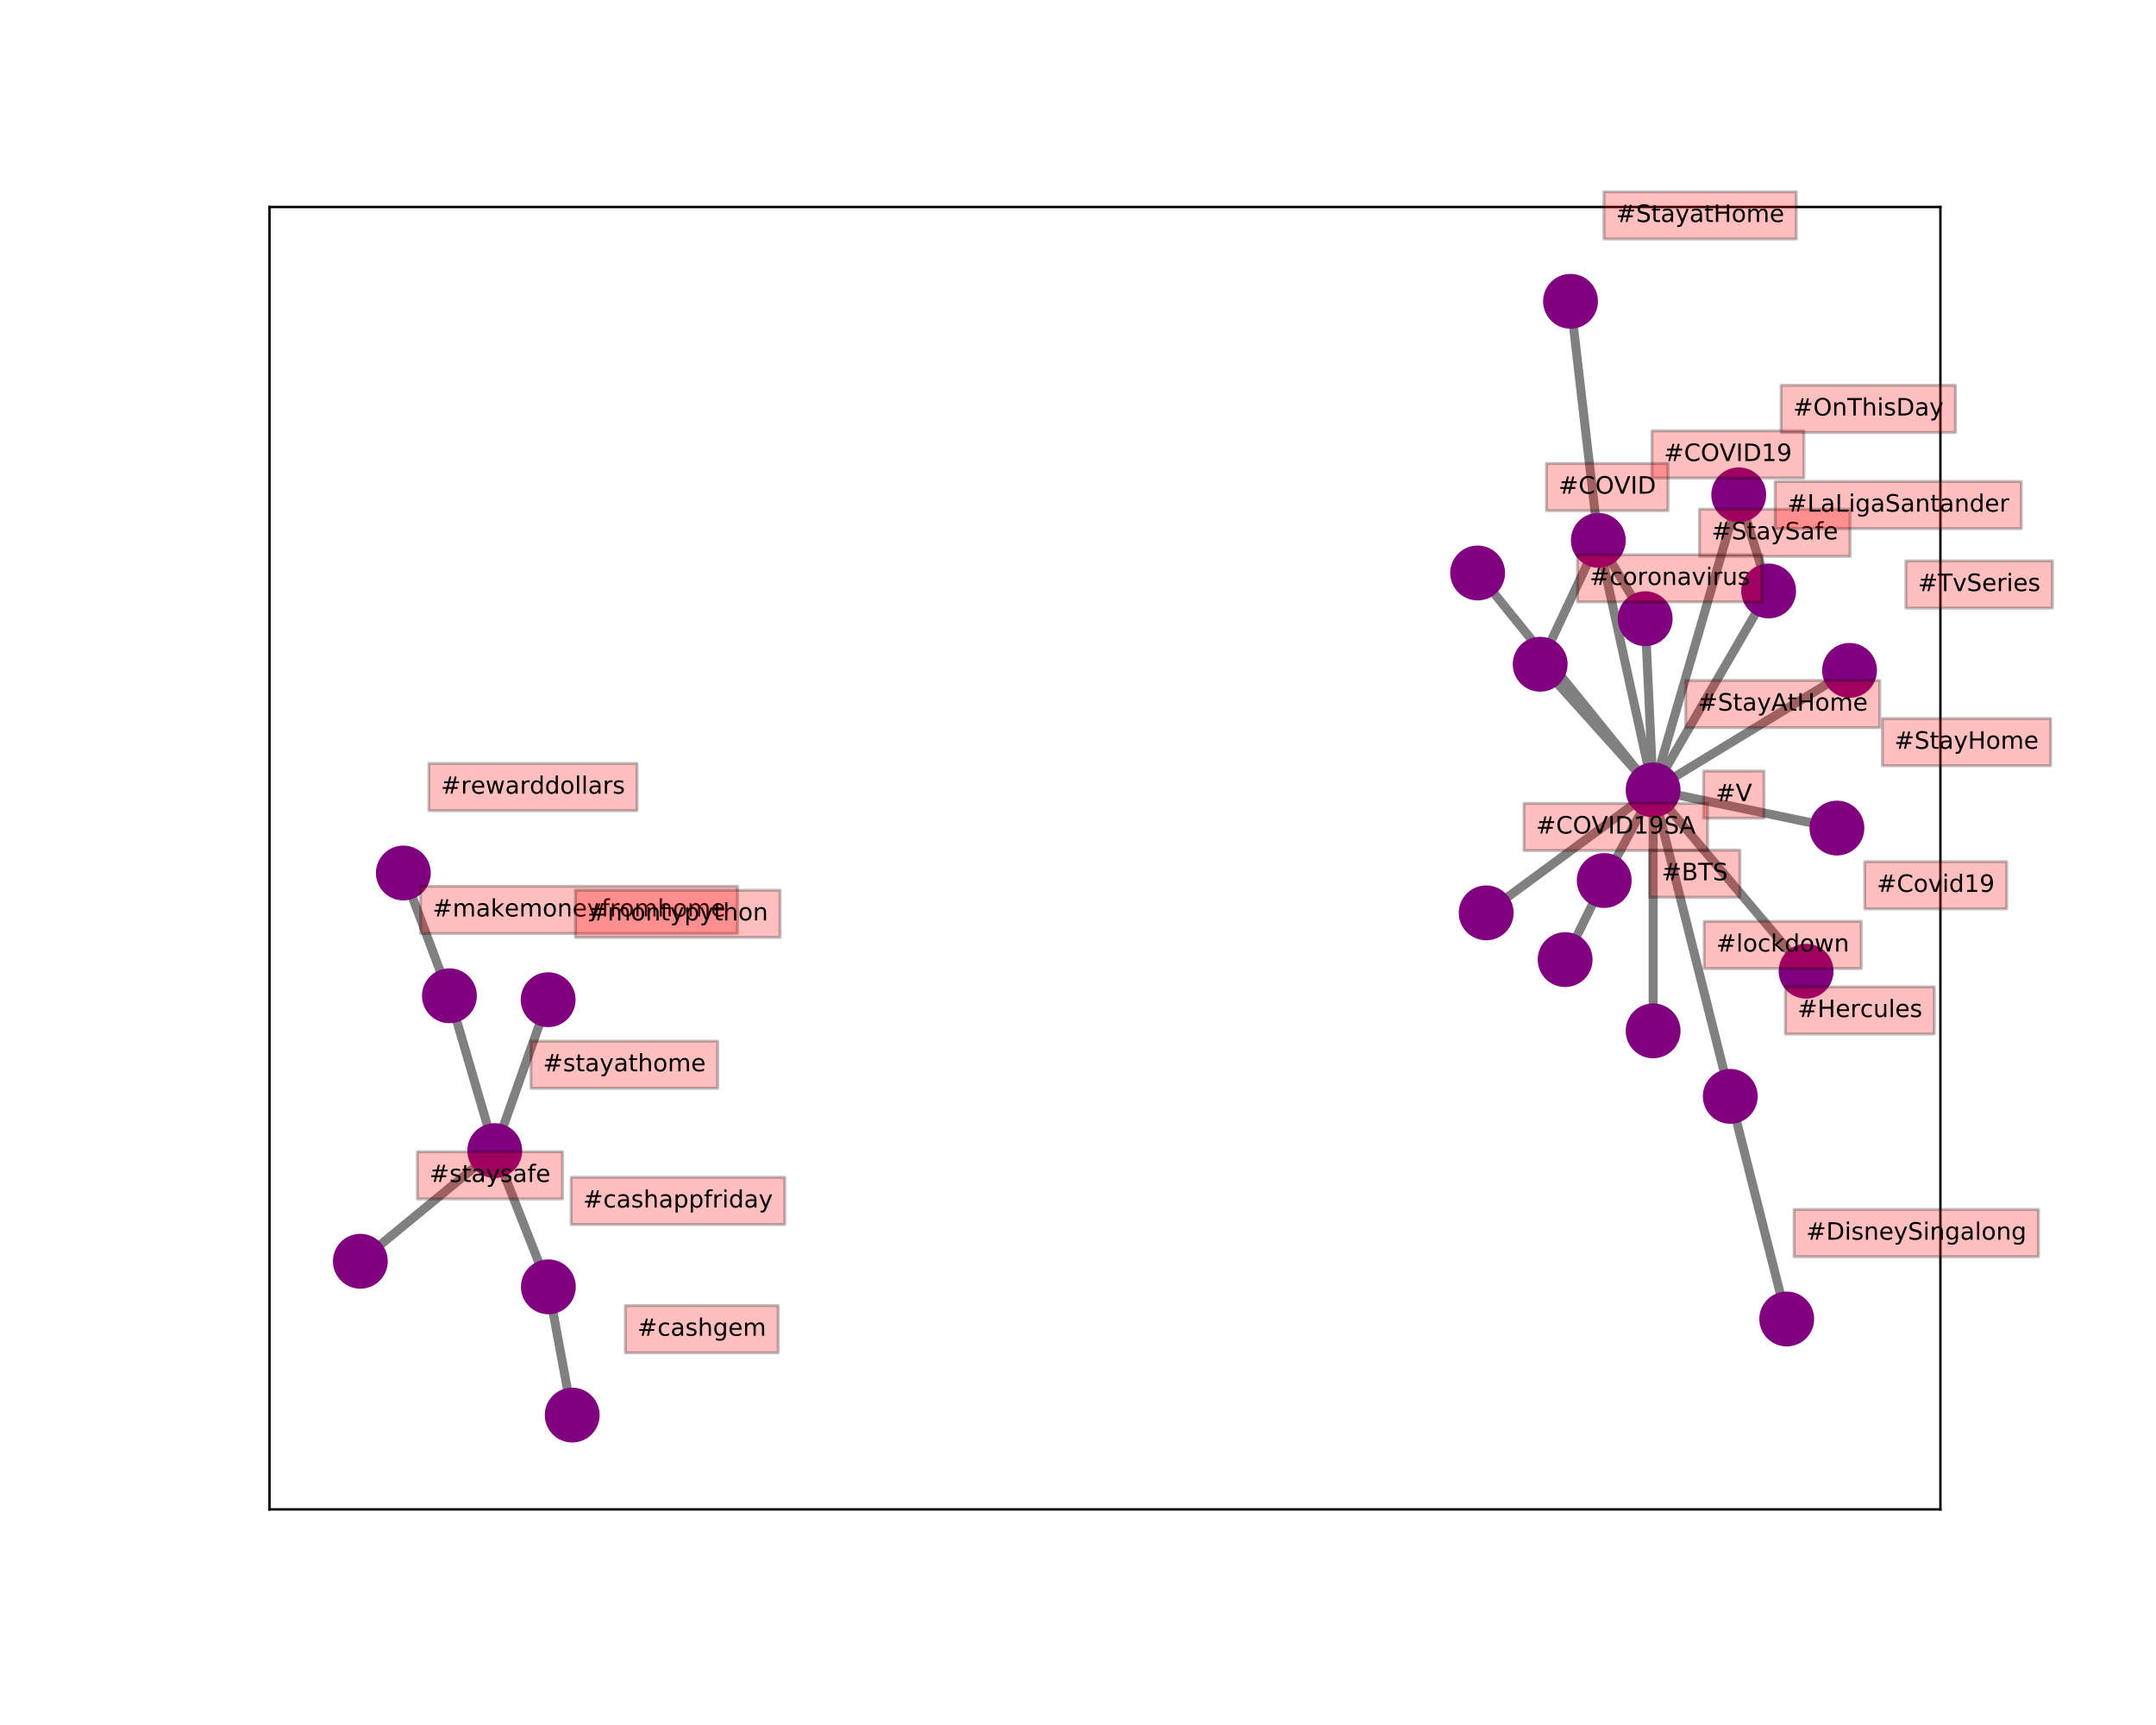 <?xml version="1.0" encoding="utf-8" standalone="no"?>
<!DOCTYPE svg PUBLIC "-//W3C//DTD SVG 1.1//EN"
  "http://www.w3.org/Graphics/SVG/1.1/DTD/svg11.dtd">
<!-- Created with matplotlib (https://matplotlib.org/) -->
<svg height="576pt" version="1.1" viewBox="0 0 720 576" width="720pt" xmlns="http://www.w3.org/2000/svg" xmlns:xlink="http://www.w3.org/1999/xlink">
 <defs>
  <style type="text/css">
*{stroke-linecap:butt;stroke-linejoin:round;}
  </style>
 </defs>
 <g id="figure_1">
  <g id="patch_1">
   <path d="M 0 576 
L 720 576 
L 720 0 
L 0 0 
z
" style="fill:#ffffff;"/>
  </g>
  <g id="axes_1">
   <g id="patch_2">
    <path d="M 90 504 
L 648 504 
L 648 69.12 
L 90 69.12 
z
" style="fill:#ffffff;"/>
   </g>
   <g id="LineCollection_1">
    <path clip-path="url(#p052106c363)" d="M 535.737 294.015 
L 552.064 263.769 
" style="fill:none;stroke:#808080;stroke-width:3;"/>
    <path clip-path="url(#p052106c363)" d="M 535.737 294.015 
L 522.68 320.423 
" style="fill:none;stroke:#808080;stroke-width:3;"/>
    <path clip-path="url(#p052106c363)" d="M 552.064 263.769 
L 533.766 180.427 
" style="fill:none;stroke:#808080;stroke-width:3;"/>
    <path clip-path="url(#p052106c363)" d="M 552.064 263.769 
L 549.41 206.596 
" style="fill:none;stroke:#808080;stroke-width:3;"/>
    <path clip-path="url(#p052106c363)" d="M 552.064 263.769 
L 613.443 276.508 
" style="fill:none;stroke:#808080;stroke-width:3;"/>
    <path clip-path="url(#p052106c363)" d="M 552.064 263.769 
L 590.642 197.333 
" style="fill:none;stroke:#808080;stroke-width:3;"/>
    <path clip-path="url(#p052106c363)" d="M 552.064 263.769 
L 577.831 366.092 
" style="fill:none;stroke:#808080;stroke-width:3;"/>
    <path clip-path="url(#p052106c363)" d="M 552.064 263.769 
L 552.064 344.219 
" style="fill:none;stroke:#808080;stroke-width:3;"/>
    <path clip-path="url(#p052106c363)" d="M 552.064 263.769 
L 514.348 221.803 
" style="fill:none;stroke:#808080;stroke-width:3;"/>
    <path clip-path="url(#p052106c363)" d="M 552.064 263.769 
L 496.317 304.817 
" style="fill:none;stroke:#808080;stroke-width:3;"/>
    <path clip-path="url(#p052106c363)" d="M 552.064 263.769 
L 580.652 165.228 
" style="fill:none;stroke:#808080;stroke-width:3;"/>
    <path clip-path="url(#p052106c363)" d="M 552.064 263.769 
L 603.153 324.298 
" style="fill:none;stroke:#808080;stroke-width:3;"/>
    <path clip-path="url(#p052106c363)" d="M 552.064 263.769 
L 617.661 223.851 
" style="fill:none;stroke:#808080;stroke-width:3;"/>
    <path clip-path="url(#p052106c363)" d="M 552.064 263.769 
L 493.459 191.331 
" style="fill:none;stroke:#808080;stroke-width:3;"/>
    <path clip-path="url(#p052106c363)" d="M 533.766 180.427 
L 549.41 206.596 
" style="fill:none;stroke:#808080;stroke-width:3;"/>
    <path clip-path="url(#p052106c363)" d="M 533.766 180.427 
L 524.483 100.607 
" style="fill:none;stroke:#808080;stroke-width:3;"/>
    <path clip-path="url(#p052106c363)" d="M 533.766 180.427 
L 514.348 221.803 
" style="fill:none;stroke:#808080;stroke-width:3;"/>
    <path clip-path="url(#p052106c363)" d="M 191.086 472.513 
L 183.134 429.689 
" style="fill:none;stroke:#808080;stroke-width:3;"/>
    <path clip-path="url(#p052106c363)" d="M 183.134 429.689 
L 165.224 384.208 
" style="fill:none;stroke:#808080;stroke-width:3;"/>
    <path clip-path="url(#p052106c363)" d="M 165.224 384.208 
L 150.086 332.502 
" style="fill:none;stroke:#808080;stroke-width:3;"/>
    <path clip-path="url(#p052106c363)" d="M 165.224 384.208 
L 183.058 333.818 
" style="fill:none;stroke:#808080;stroke-width:3;"/>
    <path clip-path="url(#p052106c363)" d="M 165.224 384.208 
L 120.339 421.15 
" style="fill:none;stroke:#808080;stroke-width:3;"/>
    <path clip-path="url(#p052106c363)" d="M 150.086 332.502 
L 134.698 291.506 
" style="fill:none;stroke:#808080;stroke-width:3;"/>
    <path clip-path="url(#p052106c363)" d="M 590.642 197.333 
L 580.652 165.228 
" style="fill:none;stroke:#808080;stroke-width:3;"/>
    <path clip-path="url(#p052106c363)" d="M 596.676 440.428 
L 577.831 366.092 
" style="fill:none;stroke:#808080;stroke-width:3;"/>
   </g>
   <g id="matplotlib.axis_1">
    <g id="xtick_1"/>
    <g id="xtick_2"/>
    <g id="xtick_3"/>
    <g id="xtick_4"/>
    <g id="xtick_5"/>
    <g id="xtick_6"/>
    <g id="xtick_7"/>
    <g id="xtick_8"/>
    <g id="xtick_9"/>
   </g>
   <g id="matplotlib.axis_2">
    <g id="ytick_1"/>
    <g id="ytick_2"/>
    <g id="ytick_3"/>
    <g id="ytick_4"/>
    <g id="ytick_5"/>
    <g id="ytick_6"/>
    <g id="ytick_7"/>
   </g>
   <g id="PathCollection_1">
    <defs>
     <path d="M 0 8.66 
C 2.297 8.66 4.5 7.748 6.124 6.124 
C 7.748 4.5 8.66 2.297 8.66 0 
C 8.66 -2.297 7.748 -4.5 6.124 -6.124 
C 4.5 -7.748 2.297 -8.66 0 -8.66 
C -2.297 -8.66 -4.5 -7.748 -6.124 -6.124 
C -7.748 -4.5 -8.66 -2.297 -8.66 0 
C -8.66 2.297 -7.748 4.5 -6.124 6.124 
C -4.5 7.748 -2.297 8.66 0 8.66 
z
" id="m325b9e2955" style="stroke:#800080;"/>
    </defs>
    <g clip-path="url(#p052106c363)">
     <use style="fill:#800080;stroke:#800080;" x="535.737" xlink:href="#m325b9e2955" y="294.015"/>
     <use style="fill:#800080;stroke:#800080;" x="552.064" xlink:href="#m325b9e2955" y="263.769"/>
     <use style="fill:#800080;stroke:#800080;" x="522.68" xlink:href="#m325b9e2955" y="320.423"/>
     <use style="fill:#800080;stroke:#800080;" x="533.766" xlink:href="#m325b9e2955" y="180.427"/>
     <use style="fill:#800080;stroke:#800080;" x="191.086" xlink:href="#m325b9e2955" y="472.513"/>
     <use style="fill:#800080;stroke:#800080;" x="183.134" xlink:href="#m325b9e2955" y="429.689"/>
     <use style="fill:#800080;stroke:#800080;" x="165.224" xlink:href="#m325b9e2955" y="384.208"/>
     <use style="fill:#800080;stroke:#800080;" x="150.086" xlink:href="#m325b9e2955" y="332.502"/>
     <use style="fill:#800080;stroke:#800080;" x="134.698" xlink:href="#m325b9e2955" y="291.506"/>
     <use style="fill:#800080;stroke:#800080;" x="549.41" xlink:href="#m325b9e2955" y="206.596"/>
     <use style="fill:#800080;stroke:#800080;" x="613.443" xlink:href="#m325b9e2955" y="276.508"/>
     <use style="fill:#800080;stroke:#800080;" x="590.642" xlink:href="#m325b9e2955" y="197.333"/>
     <use style="fill:#800080;stroke:#800080;" x="524.483" xlink:href="#m325b9e2955" y="100.607"/>
     <use style="fill:#800080;stroke:#800080;" x="596.676" xlink:href="#m325b9e2955" y="440.428"/>
     <use style="fill:#800080;stroke:#800080;" x="577.831" xlink:href="#m325b9e2955" y="366.092"/>
     <use style="fill:#800080;stroke:#800080;" x="552.064" xlink:href="#m325b9e2955" y="344.219"/>
     <use style="fill:#800080;stroke:#800080;" x="580.652" xlink:href="#m325b9e2955" y="165.228"/>
     <use style="fill:#800080;stroke:#800080;" x="183.058" xlink:href="#m325b9e2955" y="333.818"/>
     <use style="fill:#800080;stroke:#800080;" x="514.348" xlink:href="#m325b9e2955" y="221.803"/>
     <use style="fill:#800080;stroke:#800080;" x="496.317" xlink:href="#m325b9e2955" y="304.817"/>
     <use style="fill:#800080;stroke:#800080;" x="120.339" xlink:href="#m325b9e2955" y="421.15"/>
     <use style="fill:#800080;stroke:#800080;" x="603.153" xlink:href="#m325b9e2955" y="324.298"/>
     <use style="fill:#800080;stroke:#800080;" x="617.661" xlink:href="#m325b9e2955" y="223.851"/>
     <use style="fill:#800080;stroke:#800080;" x="493.459" xlink:href="#m325b9e2955" y="191.331"/>
    </g>
   </g>
   <g id="patch_3">
    <path d="M 90 504 
L 90 69.12 
" style="fill:none;stroke:#000000;stroke-linecap:square;stroke-linejoin:miter;stroke-width:0.8;"/>
   </g>
   <g id="patch_4">
    <path d="M 648 504 
L 648 69.12 
" style="fill:none;stroke:#000000;stroke-linecap:square;stroke-linejoin:miter;stroke-width:0.8;"/>
   </g>
   <g id="patch_5">
    <path d="M 90 504 
L 648 504 
" style="fill:none;stroke:#000000;stroke-linecap:square;stroke-linejoin:miter;stroke-width:0.8;"/>
   </g>
   <g id="patch_6">
    <path d="M 90 69.12 
L 648 69.12 
" style="fill:none;stroke:#000000;stroke-linecap:square;stroke-linejoin:miter;stroke-width:0.8;"/>
   </g>
   <g id="text_1">
    <g id="patch_7">
     <path d="M 568.927 273.195 
L 589.103 273.195 
L 589.103 257.453 
L 568.927 257.453 
z
" style="fill:#ff0000;opacity:0.25;stroke:#000000;stroke-linejoin:miter;"/>
    </g>
    <!-- #V -->
    <defs>
     <path d="M 51.125 44 
L 36.922 44 
L 32.812 27.688 
L 47.125 27.688 
z
M 43.797 71.781 
L 38.719 51.516 
L 52.984 51.516 
L 58.109 71.781 
L 65.922 71.781 
L 60.891 51.516 
L 76.125 51.516 
L 76.125 44 
L 58.984 44 
L 54.984 27.688 
L 70.516 27.688 
L 70.516 20.219 
L 53.078 20.219 
L 48 0 
L 40.188 0 
L 45.219 20.219 
L 30.906 20.219 
L 25.875 0 
L 18.016 0 
L 23.094 20.219 
L 7.719 20.219 
L 7.719 27.688 
L 24.906 27.688 
L 29 44 
L 13.281 44 
L 13.281 51.516 
L 30.906 51.516 
L 35.891 71.781 
z
" id="DejaVuSans-35"/>
     <path d="M 28.609 0 
L 0.781 72.906 
L 11.078 72.906 
L 34.188 11.531 
L 57.328 72.906 
L 67.578 72.906 
L 39.797 0 
z
" id="DejaVuSans-86"/>
    </defs>
    <g transform="translate(572.927 267.532)scale(0.08 -0.08)">
     <use xlink:href="#DejaVuSans-35"/>
     <use x="83.789" xlink:href="#DejaVuSans-86"/>
    </g>
   </g>
   <g id="text_2">
    <g id="patch_8">
     <path d="M 562.947 242.95 
L 627.737 242.95 
L 627.737 227.208 
L 562.947 227.208 
z
" style="fill:#ff0000;opacity:0.25;stroke:#000000;stroke-linejoin:miter;"/>
    </g>
    <!-- #StayAtHome -->
    <defs>
     <path d="M 53.516 70.516 
L 53.516 60.891 
Q 47.906 63.578 42.922 64.891 
Q 37.938 66.219 33.297 66.219 
Q 25.25 66.219 20.875 63.094 
Q 16.5 59.969 16.5 54.203 
Q 16.5 49.359 19.406 46.891 
Q 22.312 44.438 30.422 42.922 
L 36.375 41.703 
Q 47.406 39.594 52.656 34.297 
Q 57.906 29 57.906 20.125 
Q 57.906 9.516 50.797 4.047 
Q 43.703 -1.422 29.984 -1.422 
Q 24.812 -1.422 18.969 -0.25 
Q 13.141 0.922 6.891 3.219 
L 6.891 13.375 
Q 12.891 10.016 18.656 8.297 
Q 24.422 6.594 29.984 6.594 
Q 38.422 6.594 43.016 9.906 
Q 47.609 13.234 47.609 19.391 
Q 47.609 24.75 44.312 27.781 
Q 41.016 30.812 33.5 32.328 
L 27.484 33.5 
Q 16.453 35.688 11.516 40.375 
Q 6.594 45.062 6.594 53.422 
Q 6.594 63.094 13.406 68.656 
Q 20.219 74.219 32.172 74.219 
Q 37.312 74.219 42.625 73.281 
Q 47.953 72.359 53.516 70.516 
z
" id="DejaVuSans-83"/>
     <path d="M 18.312 70.219 
L 18.312 54.688 
L 36.812 54.688 
L 36.812 47.703 
L 18.312 47.703 
L 18.312 18.016 
Q 18.312 11.328 20.141 9.422 
Q 21.969 7.516 27.594 7.516 
L 36.812 7.516 
L 36.812 0 
L 27.594 0 
Q 17.188 0 13.234 3.875 
Q 9.281 7.766 9.281 18.016 
L 9.281 47.703 
L 2.688 47.703 
L 2.688 54.688 
L 9.281 54.688 
L 9.281 70.219 
z
" id="DejaVuSans-116"/>
     <path d="M 34.281 27.484 
Q 23.391 27.484 19.188 25 
Q 14.984 22.516 14.984 16.5 
Q 14.984 11.719 18.141 8.906 
Q 21.297 6.109 26.703 6.109 
Q 34.188 6.109 38.703 11.406 
Q 43.219 16.703 43.219 25.484 
L 43.219 27.484 
z
M 52.203 31.203 
L 52.203 0 
L 43.219 0 
L 43.219 8.297 
Q 40.141 3.328 35.547 0.953 
Q 30.953 -1.422 24.312 -1.422 
Q 15.922 -1.422 10.953 3.297 
Q 6 8.016 6 15.922 
Q 6 25.141 12.172 29.828 
Q 18.359 34.516 30.609 34.516 
L 43.219 34.516 
L 43.219 35.406 
Q 43.219 41.609 39.141 45 
Q 35.062 48.391 27.688 48.391 
Q 23 48.391 18.547 47.266 
Q 14.109 46.141 10.016 43.891 
L 10.016 52.203 
Q 14.938 54.109 19.578 55.047 
Q 24.219 56 28.609 56 
Q 40.484 56 46.344 49.844 
Q 52.203 43.703 52.203 31.203 
z
" id="DejaVuSans-97"/>
     <path d="M 32.172 -5.078 
Q 28.375 -14.844 24.75 -17.812 
Q 21.141 -20.797 15.094 -20.797 
L 7.906 -20.797 
L 7.906 -13.281 
L 13.188 -13.281 
Q 16.891 -13.281 18.938 -11.516 
Q 21 -9.766 23.484 -3.219 
L 25.094 0.875 
L 2.984 54.688 
L 12.5 54.688 
L 29.594 11.922 
L 46.688 54.688 
L 56.203 54.688 
z
" id="DejaVuSans-121"/>
     <path d="M 34.188 63.188 
L 20.797 26.906 
L 47.609 26.906 
z
M 28.609 72.906 
L 39.797 72.906 
L 67.578 0 
L 57.328 0 
L 50.688 18.703 
L 17.828 18.703 
L 11.188 0 
L 0.781 0 
z
" id="DejaVuSans-65"/>
     <path d="M 9.812 72.906 
L 19.672 72.906 
L 19.672 43.016 
L 55.516 43.016 
L 55.516 72.906 
L 65.375 72.906 
L 65.375 0 
L 55.516 0 
L 55.516 34.719 
L 19.672 34.719 
L 19.672 0 
L 9.812 0 
z
" id="DejaVuSans-72"/>
     <path d="M 30.609 48.391 
Q 23.391 48.391 19.188 42.75 
Q 14.984 37.109 14.984 27.297 
Q 14.984 17.484 19.156 11.844 
Q 23.344 6.203 30.609 6.203 
Q 37.797 6.203 41.984 11.859 
Q 46.188 17.531 46.188 27.297 
Q 46.188 37.016 41.984 42.703 
Q 37.797 48.391 30.609 48.391 
z
M 30.609 56 
Q 42.328 56 49.016 48.375 
Q 55.719 40.766 55.719 27.297 
Q 55.719 13.875 49.016 6.219 
Q 42.328 -1.422 30.609 -1.422 
Q 18.844 -1.422 12.172 6.219 
Q 5.516 13.875 5.516 27.297 
Q 5.516 40.766 12.172 48.375 
Q 18.844 56 30.609 56 
z
" id="DejaVuSans-111"/>
     <path d="M 52 44.188 
Q 55.375 50.25 60.062 53.125 
Q 64.75 56 71.094 56 
Q 79.641 56 84.281 50.016 
Q 88.922 44.047 88.922 33.016 
L 88.922 0 
L 79.891 0 
L 79.891 32.719 
Q 79.891 40.578 77.094 44.375 
Q 74.312 48.188 68.609 48.188 
Q 61.625 48.188 57.562 43.547 
Q 53.516 38.922 53.516 30.906 
L 53.516 0 
L 44.484 0 
L 44.484 32.719 
Q 44.484 40.625 41.703 44.406 
Q 38.922 48.188 33.109 48.188 
Q 26.219 48.188 22.156 43.531 
Q 18.109 38.875 18.109 30.906 
L 18.109 0 
L 9.078 0 
L 9.078 54.688 
L 18.109 54.688 
L 18.109 46.188 
Q 21.188 51.219 25.484 53.609 
Q 29.781 56 35.688 56 
Q 41.656 56 45.828 52.969 
Q 50 49.953 52 44.188 
z
" id="DejaVuSans-109"/>
     <path d="M 56.203 29.594 
L 56.203 25.203 
L 14.891 25.203 
Q 15.484 15.922 20.484 11.062 
Q 25.484 6.203 34.422 6.203 
Q 39.594 6.203 44.453 7.469 
Q 49.312 8.734 54.109 11.281 
L 54.109 2.781 
Q 49.266 0.734 44.188 -0.344 
Q 39.109 -1.422 33.891 -1.422 
Q 20.797 -1.422 13.156 6.188 
Q 5.516 13.812 5.516 26.812 
Q 5.516 40.234 12.766 48.109 
Q 20.016 56 32.328 56 
Q 43.359 56 49.781 48.891 
Q 56.203 41.797 56.203 29.594 
z
M 47.219 32.234 
Q 47.125 39.594 43.094 43.984 
Q 39.062 48.391 32.422 48.391 
Q 24.906 48.391 20.391 44.141 
Q 15.875 39.891 15.188 32.172 
z
" id="DejaVuSans-101"/>
    </defs>
    <g transform="translate(566.947 237.286)scale(0.08 -0.08)">
     <use xlink:href="#DejaVuSans-35"/>
     <use x="83.789" xlink:href="#DejaVuSans-83"/>
     <use x="147.266" xlink:href="#DejaVuSans-116"/>
     <use x="186.475" xlink:href="#DejaVuSans-97"/>
     <use x="247.754" xlink:href="#DejaVuSans-121"/>
     <use x="306.934" xlink:href="#DejaVuSans-65"/>
     <use x="375.326" xlink:href="#DejaVuSans-116"/>
     <use x="414.535" xlink:href="#DejaVuSans-72"/>
     <use x="489.73" xlink:href="#DejaVuSans-111"/>
     <use x="550.912" xlink:href="#DejaVuSans-109"/>
     <use x="648.324" xlink:href="#DejaVuSans-101"/>
    </g>
   </g>
   <g id="text_3">
    <g id="patch_9">
     <path d="M 550.879 299.604 
L 581.037 299.604 
L 581.037 283.862 
L 550.879 283.862 
z
" style="fill:#ff0000;opacity:0.25;stroke:#000000;stroke-linejoin:miter;"/>
    </g>
    <!-- #BTS -->
    <defs>
     <path d="M 19.672 34.812 
L 19.672 8.109 
L 35.5 8.109 
Q 43.453 8.109 47.281 11.406 
Q 51.125 14.703 51.125 21.484 
Q 51.125 28.328 47.281 31.562 
Q 43.453 34.812 35.5 34.812 
z
M 19.672 64.797 
L 19.672 42.828 
L 34.281 42.828 
Q 41.5 42.828 45.031 45.531 
Q 48.578 48.25 48.578 53.812 
Q 48.578 59.328 45.031 62.062 
Q 41.5 64.797 34.281 64.797 
z
M 9.812 72.906 
L 35.016 72.906 
Q 46.297 72.906 52.391 68.219 
Q 58.5 63.531 58.5 54.891 
Q 58.5 48.188 55.375 44.234 
Q 52.25 40.281 46.188 39.312 
Q 53.469 37.75 57.5 32.781 
Q 61.531 27.828 61.531 20.406 
Q 61.531 10.641 54.891 5.312 
Q 48.25 0 35.984 0 
L 9.812 0 
z
" id="DejaVuSans-66"/>
     <path d="M -0.297 72.906 
L 61.375 72.906 
L 61.375 64.594 
L 35.5 64.594 
L 35.5 0 
L 25.594 0 
L 25.594 64.594 
L -0.297 64.594 
z
" id="DejaVuSans-84"/>
    </defs>
    <g transform="translate(554.879 293.94)scale(0.08 -0.08)">
     <use xlink:href="#DejaVuSans-35"/>
     <use x="83.789" xlink:href="#DejaVuSans-66"/>
     <use x="152.393" xlink:href="#DejaVuSans-84"/>
     <use x="213.477" xlink:href="#DejaVuSans-83"/>
    </g>
   </g>
   <g id="text_4">
    <g id="patch_10">
     <path d="M 551.664 159.608 
L 602.423 159.608 
L 602.423 143.866 
L 551.664 143.866 
z
" style="fill:#ff0000;opacity:0.25;stroke:#000000;stroke-linejoin:miter;"/>
    </g>
    <!-- #COVID19 -->
    <defs>
     <path d="M 64.406 67.281 
L 64.406 56.891 
Q 59.422 61.531 53.781 63.812 
Q 48.141 66.109 41.797 66.109 
Q 29.297 66.109 22.656 58.469 
Q 16.016 50.828 16.016 36.375 
Q 16.016 21.969 22.656 14.328 
Q 29.297 6.688 41.797 6.688 
Q 48.141 6.688 53.781 8.984 
Q 59.422 11.281 64.406 15.922 
L 64.406 5.609 
Q 59.234 2.094 53.438 0.328 
Q 47.656 -1.422 41.219 -1.422 
Q 24.656 -1.422 15.125 8.703 
Q 5.609 18.844 5.609 36.375 
Q 5.609 53.953 15.125 64.078 
Q 24.656 74.219 41.219 74.219 
Q 47.75 74.219 53.531 72.484 
Q 59.328 70.75 64.406 67.281 
z
" id="DejaVuSans-67"/>
     <path d="M 39.406 66.219 
Q 28.656 66.219 22.328 58.203 
Q 16.016 50.203 16.016 36.375 
Q 16.016 22.609 22.328 14.594 
Q 28.656 6.594 39.406 6.594 
Q 50.141 6.594 56.422 14.594 
Q 62.703 22.609 62.703 36.375 
Q 62.703 50.203 56.422 58.203 
Q 50.141 66.219 39.406 66.219 
z
M 39.406 74.219 
Q 54.734 74.219 63.906 63.938 
Q 73.094 53.656 73.094 36.375 
Q 73.094 19.141 63.906 8.859 
Q 54.734 -1.422 39.406 -1.422 
Q 24.031 -1.422 14.812 8.828 
Q 5.609 19.094 5.609 36.375 
Q 5.609 53.656 14.812 63.938 
Q 24.031 74.219 39.406 74.219 
z
" id="DejaVuSans-79"/>
     <path d="M 9.812 72.906 
L 19.672 72.906 
L 19.672 0 
L 9.812 0 
z
" id="DejaVuSans-73"/>
     <path d="M 19.672 64.797 
L 19.672 8.109 
L 31.594 8.109 
Q 46.688 8.109 53.688 14.938 
Q 60.688 21.781 60.688 36.531 
Q 60.688 51.172 53.688 57.984 
Q 46.688 64.797 31.594 64.797 
z
M 9.812 72.906 
L 30.078 72.906 
Q 51.266 72.906 61.172 64.094 
Q 71.094 55.281 71.094 36.531 
Q 71.094 17.672 61.125 8.828 
Q 51.172 0 30.078 0 
L 9.812 0 
z
" id="DejaVuSans-68"/>
     <path d="M 12.406 8.297 
L 28.516 8.297 
L 28.516 63.922 
L 10.984 60.406 
L 10.984 69.391 
L 28.422 72.906 
L 38.281 72.906 
L 38.281 8.297 
L 54.391 8.297 
L 54.391 0 
L 12.406 0 
z
" id="DejaVuSans-49"/>
     <path d="M 10.984 1.516 
L 10.984 10.5 
Q 14.703 8.734 18.5 7.812 
Q 22.312 6.891 25.984 6.891 
Q 35.75 6.891 40.891 13.453 
Q 46.047 20.016 46.781 33.406 
Q 43.953 29.203 39.594 26.953 
Q 35.25 24.703 29.984 24.703 
Q 19.047 24.703 12.672 31.312 
Q 6.297 37.938 6.297 49.422 
Q 6.297 60.641 12.938 67.422 
Q 19.578 74.219 30.609 74.219 
Q 43.266 74.219 49.922 64.516 
Q 56.594 54.828 56.594 36.375 
Q 56.594 19.141 48.406 8.859 
Q 40.234 -1.422 26.422 -1.422 
Q 22.703 -1.422 18.891 -0.688 
Q 15.094 0.047 10.984 1.516 
z
M 30.609 32.422 
Q 37.25 32.422 41.125 36.953 
Q 45.016 41.5 45.016 49.422 
Q 45.016 57.281 41.125 61.844 
Q 37.25 66.406 30.609 66.406 
Q 23.969 66.406 20.094 61.844 
Q 16.219 57.281 16.219 49.422 
Q 16.219 41.5 20.094 36.953 
Q 23.969 32.422 30.609 32.422 
z
" id="DejaVuSans-57"/>
    </defs>
    <g transform="translate(555.664 153.944)scale(0.08 -0.08)">
     <use xlink:href="#DejaVuSans-35"/>
     <use x="83.789" xlink:href="#DejaVuSans-67"/>
     <use x="153.613" xlink:href="#DejaVuSans-79"/>
     <use x="232.309" xlink:href="#DejaVuSans-86"/>
     <use x="300.717" xlink:href="#DejaVuSans-73"/>
     <use x="330.209" xlink:href="#DejaVuSans-68"/>
     <use x="407.211" xlink:href="#DejaVuSans-49"/>
     <use x="470.834" xlink:href="#DejaVuSans-57"/>
    </g>
   </g>
   <g id="text_5">
    <g id="patch_11">
     <path d="M 208.845 451.694 
L 259.882 451.694 
L 259.882 435.951 
L 208.845 435.951 
z
" style="fill:#ff0000;opacity:0.25;stroke:#000000;stroke-linejoin:miter;"/>
    </g>
    <!-- #cashgem -->
    <defs>
     <path d="M 48.781 52.594 
L 48.781 44.188 
Q 44.969 46.297 41.141 47.344 
Q 37.312 48.391 33.406 48.391 
Q 24.656 48.391 19.812 42.844 
Q 14.984 37.312 14.984 27.297 
Q 14.984 17.281 19.812 11.734 
Q 24.656 6.203 33.406 6.203 
Q 37.312 6.203 41.141 7.25 
Q 44.969 8.297 48.781 10.406 
L 48.781 2.094 
Q 45.016 0.344 40.984 -0.531 
Q 36.969 -1.422 32.422 -1.422 
Q 20.062 -1.422 12.781 6.344 
Q 5.516 14.109 5.516 27.297 
Q 5.516 40.672 12.859 48.328 
Q 20.219 56 33.016 56 
Q 37.156 56 41.109 55.141 
Q 45.062 54.297 48.781 52.594 
z
" id="DejaVuSans-99"/>
     <path d="M 44.281 53.078 
L 44.281 44.578 
Q 40.484 46.531 36.375 47.5 
Q 32.281 48.484 27.875 48.484 
Q 21.188 48.484 17.844 46.438 
Q 14.5 44.391 14.5 40.281 
Q 14.5 37.156 16.891 35.375 
Q 19.281 33.594 26.516 31.984 
L 29.594 31.297 
Q 39.156 29.25 43.188 25.516 
Q 47.219 21.781 47.219 15.094 
Q 47.219 7.469 41.188 3.016 
Q 35.156 -1.422 24.609 -1.422 
Q 20.219 -1.422 15.453 -0.562 
Q 10.688 0.297 5.422 2 
L 5.422 11.281 
Q 10.406 8.688 15.234 7.391 
Q 20.062 6.109 24.812 6.109 
Q 31.156 6.109 34.562 8.281 
Q 37.984 10.453 37.984 14.406 
Q 37.984 18.062 35.516 20.016 
Q 33.062 21.969 24.703 23.781 
L 21.578 24.516 
Q 13.234 26.266 9.516 29.906 
Q 5.812 33.547 5.812 39.891 
Q 5.812 47.609 11.281 51.797 
Q 16.75 56 26.812 56 
Q 31.781 56 36.172 55.266 
Q 40.578 54.547 44.281 53.078 
z
" id="DejaVuSans-115"/>
     <path d="M 54.891 33.016 
L 54.891 0 
L 45.906 0 
L 45.906 32.719 
Q 45.906 40.484 42.875 44.328 
Q 39.844 48.188 33.797 48.188 
Q 26.516 48.188 22.312 43.547 
Q 18.109 38.922 18.109 30.906 
L 18.109 0 
L 9.078 0 
L 9.078 75.984 
L 18.109 75.984 
L 18.109 46.188 
Q 21.344 51.125 25.703 53.562 
Q 30.078 56 35.797 56 
Q 45.219 56 50.047 50.172 
Q 54.891 44.344 54.891 33.016 
z
" id="DejaVuSans-104"/>
     <path d="M 45.406 27.984 
Q 45.406 37.75 41.375 43.109 
Q 37.359 48.484 30.078 48.484 
Q 22.859 48.484 18.828 43.109 
Q 14.797 37.75 14.797 27.984 
Q 14.797 18.266 18.828 12.891 
Q 22.859 7.516 30.078 7.516 
Q 37.359 7.516 41.375 12.891 
Q 45.406 18.266 45.406 27.984 
z
M 54.391 6.781 
Q 54.391 -7.172 48.188 -13.984 
Q 42 -20.797 29.203 -20.797 
Q 24.469 -20.797 20.266 -20.094 
Q 16.062 -19.391 12.109 -17.922 
L 12.109 -9.188 
Q 16.062 -11.328 19.922 -12.344 
Q 23.781 -13.375 27.781 -13.375 
Q 36.625 -13.375 41.016 -8.766 
Q 45.406 -4.156 45.406 5.172 
L 45.406 9.625 
Q 42.625 4.781 38.281 2.391 
Q 33.938 0 27.875 0 
Q 17.828 0 11.672 7.656 
Q 5.516 15.328 5.516 27.984 
Q 5.516 40.672 11.672 48.328 
Q 17.828 56 27.875 56 
Q 33.938 56 38.281 53.609 
Q 42.625 51.219 45.406 46.391 
L 45.406 54.688 
L 54.391 54.688 
z
" id="DejaVuSans-103"/>
    </defs>
    <g transform="translate(212.845 446.03)scale(0.08 -0.08)">
     <use xlink:href="#DejaVuSans-35"/>
     <use x="83.789" xlink:href="#DejaVuSans-99"/>
     <use x="138.77" xlink:href="#DejaVuSans-97"/>
     <use x="200.049" xlink:href="#DejaVuSans-115"/>
     <use x="252.148" xlink:href="#DejaVuSans-104"/>
     <use x="315.527" xlink:href="#DejaVuSans-103"/>
     <use x="379.004" xlink:href="#DejaVuSans-101"/>
     <use x="440.527" xlink:href="#DejaVuSans-109"/>
    </g>
   </g>
   <g id="text_6">
    <g id="patch_12">
     <path d="M 190.739 408.869 
L 262.085 408.869 
L 262.085 393.127 
L 190.739 393.127 
z
" style="fill:#ff0000;opacity:0.25;stroke:#000000;stroke-linejoin:miter;"/>
    </g>
    <!-- #cashappfriday -->
    <defs>
     <path d="M 18.109 8.203 
L 18.109 -20.797 
L 9.078 -20.797 
L 9.078 54.688 
L 18.109 54.688 
L 18.109 46.391 
Q 20.953 51.266 25.266 53.625 
Q 29.594 56 35.594 56 
Q 45.562 56 51.781 48.094 
Q 58.016 40.188 58.016 27.297 
Q 58.016 14.406 51.781 6.484 
Q 45.562 -1.422 35.594 -1.422 
Q 29.594 -1.422 25.266 0.953 
Q 20.953 3.328 18.109 8.203 
z
M 48.688 27.297 
Q 48.688 37.203 44.609 42.844 
Q 40.531 48.484 33.406 48.484 
Q 26.266 48.484 22.188 42.844 
Q 18.109 37.203 18.109 27.297 
Q 18.109 17.391 22.188 11.75 
Q 26.266 6.109 33.406 6.109 
Q 40.531 6.109 44.609 11.75 
Q 48.688 17.391 48.688 27.297 
z
" id="DejaVuSans-112"/>
     <path d="M 37.109 75.984 
L 37.109 68.5 
L 28.516 68.5 
Q 23.688 68.5 21.797 66.547 
Q 19.922 64.594 19.922 59.516 
L 19.922 54.688 
L 34.719 54.688 
L 34.719 47.703 
L 19.922 47.703 
L 19.922 0 
L 10.891 0 
L 10.891 47.703 
L 2.297 47.703 
L 2.297 54.688 
L 10.891 54.688 
L 10.891 58.5 
Q 10.891 67.625 15.141 71.797 
Q 19.391 75.984 28.609 75.984 
z
" id="DejaVuSans-102"/>
     <path d="M 41.109 46.297 
Q 39.594 47.172 37.812 47.578 
Q 36.031 48 33.891 48 
Q 26.266 48 22.188 43.047 
Q 18.109 38.094 18.109 28.812 
L 18.109 0 
L 9.078 0 
L 9.078 54.688 
L 18.109 54.688 
L 18.109 46.188 
Q 20.953 51.172 25.484 53.578 
Q 30.031 56 36.531 56 
Q 37.453 56 38.578 55.875 
Q 39.703 55.766 41.062 55.516 
z
" id="DejaVuSans-114"/>
     <path d="M 9.422 54.688 
L 18.406 54.688 
L 18.406 0 
L 9.422 0 
z
M 9.422 75.984 
L 18.406 75.984 
L 18.406 64.594 
L 9.422 64.594 
z
" id="DejaVuSans-105"/>
     <path d="M 45.406 46.391 
L 45.406 75.984 
L 54.391 75.984 
L 54.391 0 
L 45.406 0 
L 45.406 8.203 
Q 42.578 3.328 38.25 0.953 
Q 33.938 -1.422 27.875 -1.422 
Q 17.969 -1.422 11.734 6.484 
Q 5.516 14.406 5.516 27.297 
Q 5.516 40.188 11.734 48.094 
Q 17.969 56 27.875 56 
Q 33.938 56 38.25 53.625 
Q 42.578 51.266 45.406 46.391 
z
M 14.797 27.297 
Q 14.797 17.391 18.875 11.75 
Q 22.953 6.109 30.078 6.109 
Q 37.203 6.109 41.297 11.75 
Q 45.406 17.391 45.406 27.297 
Q 45.406 37.203 41.297 42.844 
Q 37.203 48.484 30.078 48.484 
Q 22.953 48.484 18.875 42.844 
Q 14.797 37.203 14.797 27.297 
z
" id="DejaVuSans-100"/>
    </defs>
    <g transform="translate(194.739 403.206)scale(0.08 -0.08)">
     <use xlink:href="#DejaVuSans-35"/>
     <use x="83.789" xlink:href="#DejaVuSans-99"/>
     <use x="138.77" xlink:href="#DejaVuSans-97"/>
     <use x="200.049" xlink:href="#DejaVuSans-115"/>
     <use x="252.148" xlink:href="#DejaVuSans-104"/>
     <use x="315.527" xlink:href="#DejaVuSans-97"/>
     <use x="376.807" xlink:href="#DejaVuSans-112"/>
     <use x="440.283" xlink:href="#DejaVuSans-112"/>
     <use x="503.76" xlink:href="#DejaVuSans-102"/>
     <use x="538.965" xlink:href="#DejaVuSans-114"/>
     <use x="580.078" xlink:href="#DejaVuSans-105"/>
     <use x="607.861" xlink:href="#DejaVuSans-100"/>
     <use x="671.338" xlink:href="#DejaVuSans-97"/>
     <use x="732.617" xlink:href="#DejaVuSans-121"/>
    </g>
   </g>
   <g id="text_7">
    <g id="patch_13">
     <path d="M 177.321 363.388 
L 239.684 363.388 
L 239.684 347.646 
L 177.321 347.646 
z
" style="fill:#ff0000;opacity:0.25;stroke:#000000;stroke-linejoin:miter;"/>
    </g>
    <!-- #stayathome -->
    <g transform="translate(181.321 357.725)scale(0.08 -0.08)">
     <use xlink:href="#DejaVuSans-35"/>
     <use x="83.789" xlink:href="#DejaVuSans-115"/>
     <use x="135.889" xlink:href="#DejaVuSans-116"/>
     <use x="175.098" xlink:href="#DejaVuSans-97"/>
     <use x="236.377" xlink:href="#DejaVuSans-121"/>
     <use x="295.557" xlink:href="#DejaVuSans-97"/>
     <use x="356.836" xlink:href="#DejaVuSans-116"/>
     <use x="396.045" xlink:href="#DejaVuSans-104"/>
     <use x="459.424" xlink:href="#DejaVuSans-111"/>
     <use x="520.605" xlink:href="#DejaVuSans-109"/>
     <use x="618.018" xlink:href="#DejaVuSans-101"/>
    </g>
   </g>
   <g id="text_8">
    <g id="patch_14">
     <path d="M 140.447 311.683 
L 246.282 311.683 
L 246.282 295.94 
L 140.447 295.94 
z
" style="fill:#ff0000;opacity:0.25;stroke:#000000;stroke-linejoin:miter;"/>
    </g>
    <!-- #makemoneyfromhome -->
    <defs>
     <path d="M 9.078 75.984 
L 18.109 75.984 
L 18.109 31.109 
L 44.922 54.688 
L 56.391 54.688 
L 27.391 29.109 
L 57.625 0 
L 45.906 0 
L 18.109 26.703 
L 18.109 0 
L 9.078 0 
z
" id="DejaVuSans-107"/>
     <path d="M 54.891 33.016 
L 54.891 0 
L 45.906 0 
L 45.906 32.719 
Q 45.906 40.484 42.875 44.328 
Q 39.844 48.188 33.797 48.188 
Q 26.516 48.188 22.312 43.547 
Q 18.109 38.922 18.109 30.906 
L 18.109 0 
L 9.078 0 
L 9.078 54.688 
L 18.109 54.688 
L 18.109 46.188 
Q 21.344 51.125 25.703 53.562 
Q 30.078 56 35.797 56 
Q 45.219 56 50.047 50.172 
Q 54.891 44.344 54.891 33.016 
z
" id="DejaVuSans-110"/>
    </defs>
    <g transform="translate(144.447 306.019)scale(0.08 -0.08)">
     <use xlink:href="#DejaVuSans-35"/>
     <use x="83.789" xlink:href="#DejaVuSans-109"/>
     <use x="181.201" xlink:href="#DejaVuSans-97"/>
     <use x="242.48" xlink:href="#DejaVuSans-107"/>
     <use x="300.344" xlink:href="#DejaVuSans-101"/>
     <use x="361.867" xlink:href="#DejaVuSans-109"/>
     <use x="459.279" xlink:href="#DejaVuSans-111"/>
     <use x="520.461" xlink:href="#DejaVuSans-110"/>
     <use x="583.84" xlink:href="#DejaVuSans-101"/>
     <use x="645.363" xlink:href="#DejaVuSans-121"/>
     <use x="704.543" xlink:href="#DejaVuSans-102"/>
     <use x="739.748" xlink:href="#DejaVuSans-114"/>
     <use x="780.83" xlink:href="#DejaVuSans-111"/>
     <use x="842.012" xlink:href="#DejaVuSans-109"/>
     <use x="939.424" xlink:href="#DejaVuSans-104"/>
     <use x="1002.803" xlink:href="#DejaVuSans-111"/>
     <use x="1063.984" xlink:href="#DejaVuSans-109"/>
     <use x="1161.396" xlink:href="#DejaVuSans-101"/>
    </g>
   </g>
   <g id="text_9">
    <g id="patch_15">
     <path d="M 143.225 270.687 
L 212.727 270.687 
L 212.727 254.944 
L 143.225 254.944 
z
" style="fill:#ff0000;opacity:0.25;stroke:#000000;stroke-linejoin:miter;"/>
    </g>
    <!-- #rewarddollars -->
    <defs>
     <path d="M 4.203 54.688 
L 13.188 54.688 
L 24.422 12.016 
L 35.594 54.688 
L 46.188 54.688 
L 57.422 12.016 
L 68.609 54.688 
L 77.594 54.688 
L 63.281 0 
L 52.688 0 
L 40.922 44.828 
L 29.109 0 
L 18.5 0 
z
" id="DejaVuSans-119"/>
     <path d="M 9.422 75.984 
L 18.406 75.984 
L 18.406 0 
L 9.422 0 
z
" id="DejaVuSans-108"/>
    </defs>
    <g transform="translate(147.225 265.023)scale(0.08 -0.08)">
     <use xlink:href="#DejaVuSans-35"/>
     <use x="83.789" xlink:href="#DejaVuSans-114"/>
     <use x="124.871" xlink:href="#DejaVuSans-101"/>
     <use x="186.395" xlink:href="#DejaVuSans-119"/>
     <use x="268.182" xlink:href="#DejaVuSans-97"/>
     <use x="329.461" xlink:href="#DejaVuSans-114"/>
     <use x="370.559" xlink:href="#DejaVuSans-100"/>
     <use x="434.035" xlink:href="#DejaVuSans-100"/>
     <use x="497.512" xlink:href="#DejaVuSans-111"/>
     <use x="558.693" xlink:href="#DejaVuSans-108"/>
     <use x="586.477" xlink:href="#DejaVuSans-108"/>
     <use x="614.26" xlink:href="#DejaVuSans-97"/>
     <use x="675.539" xlink:href="#DejaVuSans-114"/>
     <use x="716.652" xlink:href="#DejaVuSans-115"/>
    </g>
   </g>
   <g id="text_10">
    <g id="patch_16">
     <path d="M 567.55 185.776 
L 617.826 185.776 
L 617.826 170.034 
L 567.55 170.034 
z
" style="fill:#ff0000;opacity:0.25;stroke:#000000;stroke-linejoin:miter;"/>
    </g>
    <!-- #StaySafe -->
    <g transform="translate(571.55 180.113)scale(0.08 -0.08)">
     <use xlink:href="#DejaVuSans-35"/>
     <use x="83.789" xlink:href="#DejaVuSans-83"/>
     <use x="147.266" xlink:href="#DejaVuSans-116"/>
     <use x="186.475" xlink:href="#DejaVuSans-97"/>
     <use x="247.754" xlink:href="#DejaVuSans-121"/>
     <use x="306.934" xlink:href="#DejaVuSans-83"/>
     <use x="370.41" xlink:href="#DejaVuSans-97"/>
     <use x="431.689" xlink:href="#DejaVuSans-102"/>
     <use x="466.895" xlink:href="#DejaVuSans-101"/>
    </g>
   </g>
   <g id="text_11">
    <g id="patch_17">
     <path d="M 628.629 255.689 
L 684.812 255.689 
L 684.812 239.946 
L 628.629 239.946 
z
" style="fill:#ff0000;opacity:0.25;stroke:#000000;stroke-linejoin:miter;"/>
    </g>
    <!-- #StayHome -->
    <g transform="translate(632.629 250.025)scale(0.08 -0.08)">
     <use xlink:href="#DejaVuSans-35"/>
     <use x="83.789" xlink:href="#DejaVuSans-83"/>
     <use x="147.266" xlink:href="#DejaVuSans-116"/>
     <use x="186.475" xlink:href="#DejaVuSans-97"/>
     <use x="247.754" xlink:href="#DejaVuSans-121"/>
     <use x="306.934" xlink:href="#DejaVuSans-72"/>
     <use x="382.129" xlink:href="#DejaVuSans-111"/>
     <use x="443.311" xlink:href="#DejaVuSans-109"/>
     <use x="540.723" xlink:href="#DejaVuSans-101"/>
    </g>
   </g>
   <g id="text_12">
    <g id="patch_18">
     <path d="M 592.833 176.514 
L 675.008 176.514 
L 675.008 160.772 
L 592.833 160.772 
z
" style="fill:#ff0000;opacity:0.25;stroke:#000000;stroke-linejoin:miter;"/>
    </g>
    <!-- #LaLigaSantander -->
    <defs>
     <path d="M 9.812 72.906 
L 19.672 72.906 
L 19.672 8.297 
L 55.172 8.297 
L 55.172 0 
L 9.812 0 
z
" id="DejaVuSans-76"/>
    </defs>
    <g transform="translate(596.833 170.85)scale(0.08 -0.08)">
     <use xlink:href="#DejaVuSans-35"/>
     <use x="83.789" xlink:href="#DejaVuSans-76"/>
     <use x="139.502" xlink:href="#DejaVuSans-97"/>
     <use x="200.781" xlink:href="#DejaVuSans-76"/>
     <use x="256.494" xlink:href="#DejaVuSans-105"/>
     <use x="284.277" xlink:href="#DejaVuSans-103"/>
     <use x="347.754" xlink:href="#DejaVuSans-97"/>
     <use x="409.033" xlink:href="#DejaVuSans-83"/>
     <use x="472.51" xlink:href="#DejaVuSans-97"/>
     <use x="533.789" xlink:href="#DejaVuSans-110"/>
     <use x="597.168" xlink:href="#DejaVuSans-116"/>
     <use x="636.377" xlink:href="#DejaVuSans-97"/>
     <use x="697.656" xlink:href="#DejaVuSans-110"/>
     <use x="761.035" xlink:href="#DejaVuSans-100"/>
     <use x="824.512" xlink:href="#DejaVuSans-101"/>
     <use x="886.035" xlink:href="#DejaVuSans-114"/>
    </g>
   </g>
   <g id="text_13">
    <g id="patch_19">
     <path d="M 535.65 79.788 
L 599.872 79.788 
L 599.872 64.045 
L 535.65 64.045 
z
" style="fill:#ff0000;opacity:0.25;stroke:#000000;stroke-linejoin:miter;"/>
    </g>
    <!-- #StayatHome -->
    <g transform="translate(539.65 74.124)scale(0.08 -0.08)">
     <use xlink:href="#DejaVuSans-35"/>
     <use x="83.789" xlink:href="#DejaVuSans-83"/>
     <use x="147.266" xlink:href="#DejaVuSans-116"/>
     <use x="186.475" xlink:href="#DejaVuSans-97"/>
     <use x="247.754" xlink:href="#DejaVuSans-121"/>
     <use x="306.934" xlink:href="#DejaVuSans-97"/>
     <use x="368.213" xlink:href="#DejaVuSans-116"/>
     <use x="407.422" xlink:href="#DejaVuSans-72"/>
     <use x="482.617" xlink:href="#DejaVuSans-111"/>
     <use x="543.799" xlink:href="#DejaVuSans-109"/>
     <use x="641.211" xlink:href="#DejaVuSans-101"/>
    </g>
   </g>
   <g id="text_14">
    <g id="patch_20">
     <path d="M 599.154 419.609 
L 680.754 419.609 
L 680.754 403.866 
L 599.154 403.866 
z
" style="fill:#ff0000;opacity:0.25;stroke:#000000;stroke-linejoin:miter;"/>
    </g>
    <!-- #DisneySingalong -->
    <g transform="translate(603.154 413.945)scale(0.08 -0.08)">
     <use xlink:href="#DejaVuSans-35"/>
     <use x="83.789" xlink:href="#DejaVuSans-68"/>
     <use x="160.791" xlink:href="#DejaVuSans-105"/>
     <use x="188.574" xlink:href="#DejaVuSans-115"/>
     <use x="240.674" xlink:href="#DejaVuSans-110"/>
     <use x="304.053" xlink:href="#DejaVuSans-101"/>
     <use x="365.576" xlink:href="#DejaVuSans-121"/>
     <use x="424.756" xlink:href="#DejaVuSans-83"/>
     <use x="488.232" xlink:href="#DejaVuSans-105"/>
     <use x="516.016" xlink:href="#DejaVuSans-110"/>
     <use x="579.395" xlink:href="#DejaVuSans-103"/>
     <use x="642.871" xlink:href="#DejaVuSans-97"/>
     <use x="704.15" xlink:href="#DejaVuSans-108"/>
     <use x="731.934" xlink:href="#DejaVuSans-111"/>
     <use x="793.115" xlink:href="#DejaVuSans-110"/>
     <use x="856.494" xlink:href="#DejaVuSans-103"/>
    </g>
   </g>
   <g id="text_15">
    <g id="patch_21">
     <path d="M 596.254 345.273 
L 645.964 345.273 
L 645.964 329.531 
L 596.254 329.531 
z
" style="fill:#ff0000;opacity:0.25;stroke:#000000;stroke-linejoin:miter;"/>
    </g>
    <!-- #Hercules -->
    <defs>
     <path d="M 8.5 21.578 
L 8.5 54.688 
L 17.484 54.688 
L 17.484 21.922 
Q 17.484 14.156 20.5 10.266 
Q 23.531 6.391 29.594 6.391 
Q 36.859 6.391 41.078 11.031 
Q 45.312 15.672 45.312 23.688 
L 45.312 54.688 
L 54.297 54.688 
L 54.297 0 
L 45.312 0 
L 45.312 8.406 
Q 42.047 3.422 37.719 1 
Q 33.406 -1.422 27.688 -1.422 
Q 18.266 -1.422 13.375 4.438 
Q 8.5 10.297 8.5 21.578 
z
M 31.109 56 
z
" id="DejaVuSans-117"/>
    </defs>
    <g transform="translate(600.254 339.609)scale(0.08 -0.08)">
     <use xlink:href="#DejaVuSans-35"/>
     <use x="83.789" xlink:href="#DejaVuSans-72"/>
     <use x="158.984" xlink:href="#DejaVuSans-101"/>
     <use x="220.508" xlink:href="#DejaVuSans-114"/>
     <use x="261.59" xlink:href="#DejaVuSans-99"/>
     <use x="316.57" xlink:href="#DejaVuSans-117"/>
     <use x="379.949" xlink:href="#DejaVuSans-108"/>
     <use x="407.732" xlink:href="#DejaVuSans-101"/>
     <use x="469.256" xlink:href="#DejaVuSans-115"/>
    </g>
   </g>
   <g id="text_16">
    <g id="patch_22">
     <path d="M 569.122 323.4 
L 621.561 323.4 
L 621.561 307.657 
L 569.122 307.657 
z
" style="fill:#ff0000;opacity:0.25;stroke:#000000;stroke-linejoin:miter;"/>
    </g>
    <!-- #lockdown -->
    <g transform="translate(573.122 317.736)scale(0.08 -0.08)">
     <use xlink:href="#DejaVuSans-35"/>
     <use x="83.789" xlink:href="#DejaVuSans-108"/>
     <use x="111.572" xlink:href="#DejaVuSans-111"/>
     <use x="172.754" xlink:href="#DejaVuSans-99"/>
     <use x="227.734" xlink:href="#DejaVuSans-107"/>
     <use x="285.645" xlink:href="#DejaVuSans-100"/>
     <use x="349.121" xlink:href="#DejaVuSans-111"/>
     <use x="410.303" xlink:href="#DejaVuSans-119"/>
     <use x="492.09" xlink:href="#DejaVuSans-110"/>
    </g>
   </g>
   <g id="text_17">
    <g id="patch_23">
     <path d="M 594.823 144.409 
L 653.038 144.409 
L 653.038 128.667 
L 594.823 128.667 
z
" style="fill:#ff0000;opacity:0.25;stroke:#000000;stroke-linejoin:miter;"/>
    </g>
    <!-- #OnThisDay -->
    <g transform="translate(598.823 138.745)scale(0.08 -0.08)">
     <use xlink:href="#DejaVuSans-35"/>
     <use x="83.789" xlink:href="#DejaVuSans-79"/>
     <use x="162.5" xlink:href="#DejaVuSans-110"/>
     <use x="225.879" xlink:href="#DejaVuSans-84"/>
     <use x="286.963" xlink:href="#DejaVuSans-104"/>
     <use x="350.342" xlink:href="#DejaVuSans-105"/>
     <use x="378.125" xlink:href="#DejaVuSans-115"/>
     <use x="430.225" xlink:href="#DejaVuSans-68"/>
     <use x="507.227" xlink:href="#DejaVuSans-97"/>
     <use x="568.506" xlink:href="#DejaVuSans-121"/>
    </g>
   </g>
   <g id="text_18">
    <g id="patch_24">
     <path d="M 192.177 312.999 
L 260.495 312.999 
L 260.495 297.257 
L 192.177 297.257 
z
" style="fill:#ff0000;opacity:0.25;stroke:#000000;stroke-linejoin:miter;"/>
    </g>
    <!-- #montypython -->
    <g transform="translate(196.177 307.335)scale(0.08 -0.08)">
     <use xlink:href="#DejaVuSans-35"/>
     <use x="83.789" xlink:href="#DejaVuSans-109"/>
     <use x="181.201" xlink:href="#DejaVuSans-111"/>
     <use x="242.383" xlink:href="#DejaVuSans-110"/>
     <use x="305.762" xlink:href="#DejaVuSans-116"/>
     <use x="344.971" xlink:href="#DejaVuSans-121"/>
     <use x="404.15" xlink:href="#DejaVuSans-112"/>
     <use x="467.627" xlink:href="#DejaVuSans-121"/>
     <use x="526.807" xlink:href="#DejaVuSans-116"/>
     <use x="566.016" xlink:href="#DejaVuSans-104"/>
     <use x="629.395" xlink:href="#DejaVuSans-111"/>
     <use x="690.576" xlink:href="#DejaVuSans-110"/>
    </g>
   </g>
   <g id="text_19">
    <g id="patch_25">
     <path d="M 526.809 200.984 
L 588.444 200.984 
L 588.444 185.242 
L 526.809 185.242 
z
" style="fill:#ff0000;opacity:0.25;stroke:#000000;stroke-linejoin:miter;"/>
    </g>
    <!-- #coronavirus -->
    <defs>
     <path d="M 2.984 54.688 
L 12.5 54.688 
L 29.594 8.797 
L 46.688 54.688 
L 56.203 54.688 
L 35.688 0 
L 23.484 0 
z
" id="DejaVuSans-118"/>
    </defs>
    <g transform="translate(530.809 195.32)scale(0.08 -0.08)">
     <use xlink:href="#DejaVuSans-35"/>
     <use x="83.789" xlink:href="#DejaVuSans-99"/>
     <use x="138.77" xlink:href="#DejaVuSans-111"/>
     <use x="199.951" xlink:href="#DejaVuSans-114"/>
     <use x="241.033" xlink:href="#DejaVuSans-111"/>
     <use x="302.215" xlink:href="#DejaVuSans-110"/>
     <use x="365.594" xlink:href="#DejaVuSans-97"/>
     <use x="426.873" xlink:href="#DejaVuSans-118"/>
     <use x="486.053" xlink:href="#DejaVuSans-105"/>
     <use x="513.836" xlink:href="#DejaVuSans-114"/>
     <use x="554.949" xlink:href="#DejaVuSans-117"/>
     <use x="618.328" xlink:href="#DejaVuSans-115"/>
    </g>
   </g>
   <g id="text_20">
    <g id="patch_26">
     <path d="M 508.939 283.998 
L 570.251 283.998 
L 570.251 268.255 
L 508.939 268.255 
z
" style="fill:#ff0000;opacity:0.25;stroke:#000000;stroke-linejoin:miter;"/>
    </g>
    <!-- #COVID19SA -->
    <g transform="translate(512.939 278.334)scale(0.08 -0.08)">
     <use xlink:href="#DejaVuSans-35"/>
     <use x="83.789" xlink:href="#DejaVuSans-67"/>
     <use x="153.613" xlink:href="#DejaVuSans-79"/>
     <use x="232.309" xlink:href="#DejaVuSans-86"/>
     <use x="300.717" xlink:href="#DejaVuSans-73"/>
     <use x="330.209" xlink:href="#DejaVuSans-68"/>
     <use x="407.211" xlink:href="#DejaVuSans-49"/>
     <use x="470.834" xlink:href="#DejaVuSans-57"/>
     <use x="534.457" xlink:href="#DejaVuSans-83"/>
     <use x="597.949" xlink:href="#DejaVuSans-65"/>
    </g>
   </g>
   <g id="text_21">
    <g id="patch_27">
     <path d="M 139.39 400.331 
L 187.844 400.331 
L 187.844 384.588 
L 139.39 384.588 
z
" style="fill:#ff0000;opacity:0.25;stroke:#000000;stroke-linejoin:miter;"/>
    </g>
    <!-- #staysafe -->
    <g transform="translate(143.39 394.667)scale(0.08 -0.08)">
     <use xlink:href="#DejaVuSans-35"/>
     <use x="83.789" xlink:href="#DejaVuSans-115"/>
     <use x="135.889" xlink:href="#DejaVuSans-116"/>
     <use x="175.098" xlink:href="#DejaVuSans-97"/>
     <use x="236.377" xlink:href="#DejaVuSans-121"/>
     <use x="295.557" xlink:href="#DejaVuSans-115"/>
     <use x="347.656" xlink:href="#DejaVuSans-97"/>
     <use x="408.936" xlink:href="#DejaVuSans-102"/>
     <use x="444.141" xlink:href="#DejaVuSans-101"/>
    </g>
   </g>
   <g id="text_22">
    <g id="patch_28">
     <path d="M 622.731 303.478 
L 670.132 303.478 
L 670.132 287.736 
L 622.731 287.736 
z
" style="fill:#ff0000;opacity:0.25;stroke:#000000;stroke-linejoin:miter;"/>
    </g>
    <!-- #Covid19 -->
    <g transform="translate(626.731 297.815)scale(0.08 -0.08)">
     <use xlink:href="#DejaVuSans-35"/>
     <use x="83.789" xlink:href="#DejaVuSans-67"/>
     <use x="153.613" xlink:href="#DejaVuSans-111"/>
     <use x="214.795" xlink:href="#DejaVuSans-118"/>
     <use x="273.975" xlink:href="#DejaVuSans-105"/>
     <use x="301.758" xlink:href="#DejaVuSans-100"/>
     <use x="365.234" xlink:href="#DejaVuSans-49"/>
     <use x="428.857" xlink:href="#DejaVuSans-57"/>
    </g>
   </g>
   <g id="text_23">
    <g id="patch_29">
     <path d="M 636.475 203.032 
L 685.403 203.032 
L 685.403 187.289 
L 636.475 187.289 
z
" style="fill:#ff0000;opacity:0.25;stroke:#000000;stroke-linejoin:miter;"/>
    </g>
    <!-- #TvSeries -->
    <g transform="translate(640.475 197.368)scale(0.08 -0.08)">
     <use xlink:href="#DejaVuSans-35"/>
     <use x="83.789" xlink:href="#DejaVuSans-84"/>
     <use x="144.873" xlink:href="#DejaVuSans-118"/>
     <use x="204.053" xlink:href="#DejaVuSans-83"/>
     <use x="267.529" xlink:href="#DejaVuSans-101"/>
     <use x="329.053" xlink:href="#DejaVuSans-114"/>
     <use x="370.166" xlink:href="#DejaVuSans-105"/>
     <use x="397.949" xlink:href="#DejaVuSans-101"/>
     <use x="459.473" xlink:href="#DejaVuSans-115"/>
    </g>
   </g>
   <g id="text_24">
    <g id="patch_30">
     <path d="M 516.448 170.511 
L 557.027 170.511 
L 557.027 154.769 
L 516.448 154.769 
z
" style="fill:#ff0000;opacity:0.25;stroke:#000000;stroke-linejoin:miter;"/>
    </g>
    <!-- #COVID -->
    <g transform="translate(520.448 164.848)scale(0.08 -0.08)">
     <use xlink:href="#DejaVuSans-35"/>
     <use x="83.789" xlink:href="#DejaVuSans-67"/>
     <use x="153.613" xlink:href="#DejaVuSans-79"/>
     <use x="232.309" xlink:href="#DejaVuSans-86"/>
     <use x="300.717" xlink:href="#DejaVuSans-73"/>
     <use x="330.209" xlink:href="#DejaVuSans-68"/>
    </g>
   </g>
  </g>
 </g>
 <defs>
  <clipPath id="p052106c363">
   <rect height="434.88" width="558" x="90" y="69.12"/>
  </clipPath>
 </defs>
</svg>
